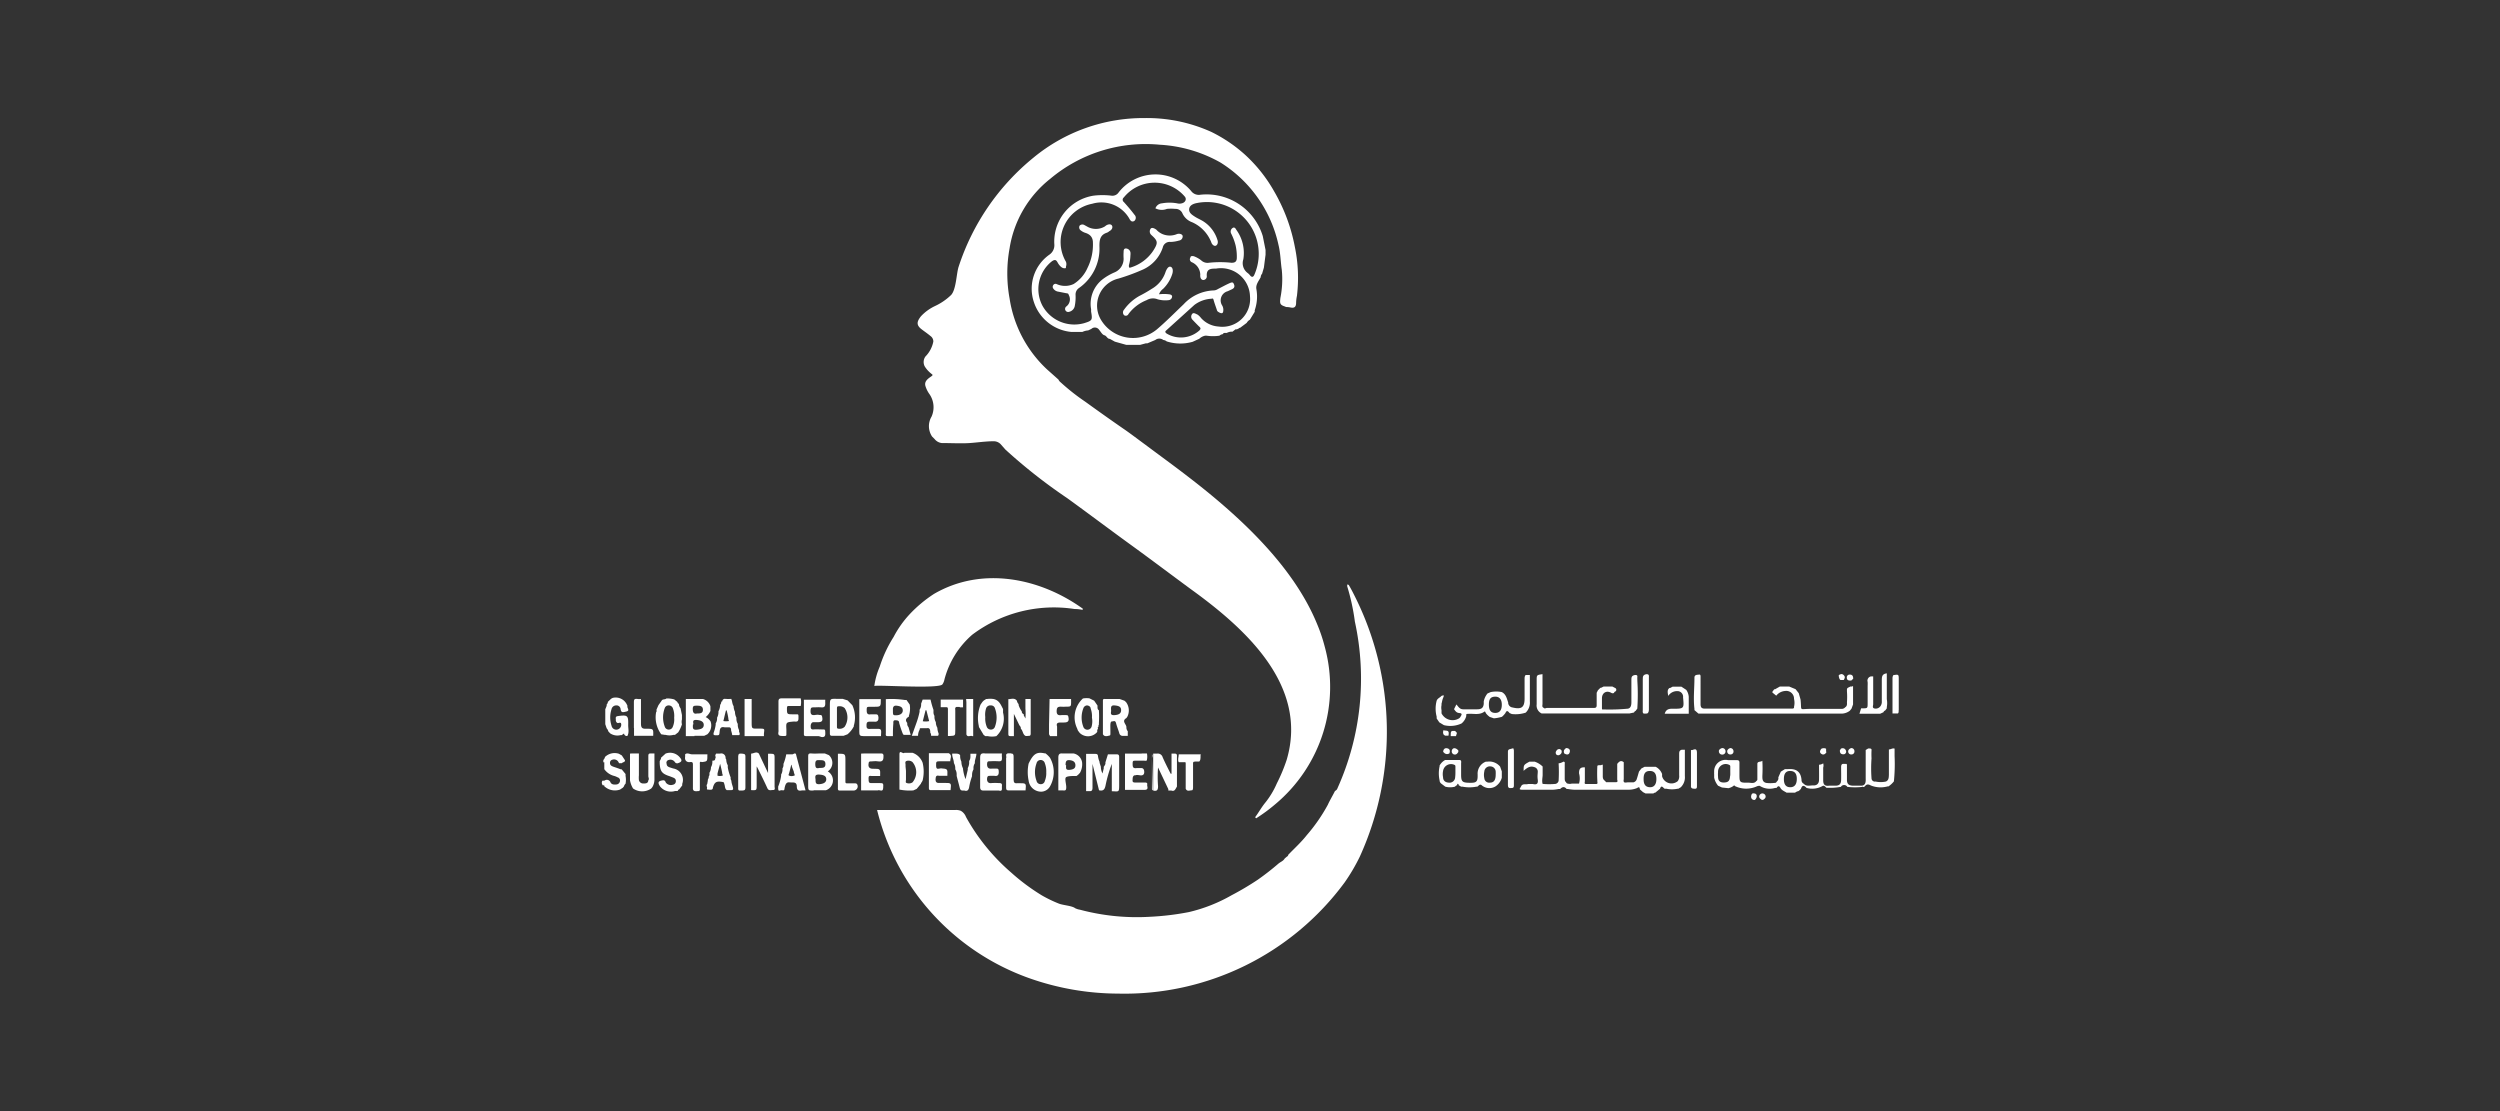 <svg id="Layer_1" data-name="Layer 1" xmlns="http://www.w3.org/2000/svg" viewBox="0 0 180 80"><rect x="0" y="0" width="180" height="80" fill="#333333" stroke="none"/><defs><style>.cls-1{fill:#fff;}</style></defs><title>01</title><path class="cls-1" d="M88.74,23.88l-.11,0a.8.8,0,0,0-.3.09l-.1,0c-.09,0-.14,0-.19.09a.05.05,0,0,0,0,0,.44.44,0,0,0-.24.11h0a3.15,3.15,0,0,1-.92,0h-.11a.85.85,0,0,0-.42.22s0,0,0,0l-.48.22h0l0,0A3.22,3.22,0,0,1,84,24.58h0a.43.43,0,0,0-.24-.1h0a.47.47,0,0,0-.58,0l-.57.24h-.11l-.41.11H81.3l-.21,0-.82-.23h0l-.36-.2c-.19,0-.23-.22-.39-.26s-.26-.25-.38-.39a.37.37,0,0,0-.56-.07h0l-.23.11h0a1.19,1.19,0,0,0-.42.11l-.33,0h-.46a3.14,3.14,0,0,1-2.71-2.18,3,3,0,0,1,1.12-3.38.82.82,0,0,0,.36-.77,3.35,3.35,0,0,1,2.81-3.48,5.31,5.31,0,0,1,1.32,0,.53.53,0,0,0,.49-.22,3.36,3.36,0,0,1,5.23-.12.68.68,0,0,0,.67.27A4.23,4.23,0,0,1,90.92,17l.2,1v.34l-.12.93-.13.44a.39.39,0,0,0-.1.25s0,0,0,0c-.14.27-.37.53-.31.86a3,3,0,0,1-.12,1.52l0,.11-.35.57h0a.63.63,0,0,0-.23.23h0l-.47.35s-.08,0-.1.05l-.13.06-.1,0ZM83.19,15a.54.54,0,0,1,.47-.36,3.07,3.07,0,0,1,1.09,0,.66.66,0,0,0,.34,0c.26-.06.37-.31.21-.49a2.85,2.85,0,0,0-4.38.06.21.21,0,0,0,0,.34c.26.29.52.59.76.91a.3.3,0,0,1,0,.44c-.18.12-.29,0-.38-.18a2.32,2.32,0,0,0-2.66-1.05,2.81,2.81,0,0,0-1.89,4.18.5.5,0,0,1,0,.34c0,.12,0,.14-.16.12s-.33-.21-.43-.39-.18-.3-.47-.07A2.56,2.56,0,0,0,75.05,22a2.62,2.62,0,0,0,3,1.27c.59-.18.62-.22.51-.83,0-.05,0-.11,0-.17a2.24,2.24,0,0,1,.84-2.17,4,4,0,0,1,.85-.49,1.06,1.06,0,0,0,.65-1,3.44,3.44,0,0,1,0-.46c0-.1,0-.27.18-.26a.35.35,0,0,1,.31.27.86.86,0,0,1,0,.23,2.84,2.84,0,0,1-.11.71c0,.15,0,.21.16.15a3,3,0,0,0,1.58-1.18c.38-.59.35-.72-.1-1.13l-.06-.06a.34.34,0,0,1,0-.43c.1-.09.27,0,.39.08a1.28,1.28,0,0,0,.44.32,1.35,1.35,0,0,0,1.06,0c.17-.05.36,0,.4.13a.3.3,0,0,1-.26.34,2.43,2.43,0,0,1-.6.1.51.51,0,0,0-.57.4,2.66,2.66,0,0,1-1.39,1.57,14.55,14.55,0,0,1-1.81.67,2,2,0,0,0-1.23,3,2.69,2.69,0,0,0,4,.66c.67-.57,1.29-1.2,1.93-1.81a3.1,3.1,0,0,1,2.18-1,.59.59,0,0,0,.29-.1c.26-.13.51-.27.77-.39s.32-.12.39.06,0,.29-.2.37l-.26.12A.68.68,0,0,0,88,22a.65.65,0,0,1,.08.27c0,.09,0,.21-.06.26s-.19,0-.28-.06a.23.23,0,0,1-.13-.17c-.07-.21-.15-.42-.21-.63s-.06-.18-.19-.16a2.22,2.22,0,0,0-1.22.45l-2,1.81c-.12.1-.11.15,0,.24a2,2,0,0,0,2.37-.22c.09-.1.11-.16,0-.26s-.35-.35-.52-.53a.31.31,0,0,1,0-.4c.09-.12.26,0,.38.05a1.13,1.13,0,0,1,.25.24,1.84,1.84,0,0,0,1.26.62A2,2,0,0,0,90,21.34a2.09,2.09,0,0,0-2.45-2c-.35,0-.71,0-.66.56a.26.26,0,0,1-.25.26c-.13,0-.21-.12-.22-.26s0-.08,0-.12a1,1,0,0,0-.61-.9.23.23,0,0,1-.1-.34c0-.13.19-.12.3-.07a2,2,0,0,1,.47.27.66.66,0,0,0,.55.18,7.5,7.5,0,0,1,1.64,0c.26,0,.37-.09.38-.34a3.7,3.7,0,0,0-.08-.88,4,4,0,0,0-.33-.89.31.31,0,0,1,.1-.39c.12-.09.21,0,.27.12a2.84,2.84,0,0,1,.51,2.13.88.88,0,0,0,.33,1,.93.93,0,0,1,.14.14c.14.18.24.14.31,0a3.73,3.73,0,0,0-4.13-5.19c-.26.05-.52.16-.55.43s.21.42.41.55.43.22.63.35a2.44,2.44,0,0,1,1,1.34c.06.17,0,.35-.12.4s-.26-.07-.32-.22a1.08,1.08,0,0,0-.08-.19A2.62,2.62,0,0,0,85.83,16a1.21,1.21,0,0,1-.7-.65.53.53,0,0,0-.51-.31,3,3,0,0,0-.6,0A1,1,0,0,1,83.19,15Z"/><path class="cls-1" d="M76.37,27.53a15.38,15.38,0,0,0,1.75,1.38c.9.65,1.8,1.29,2.71,1.92.56.38,1.1.8,1.65,1.2,1,.75,2.08,1.53,3.1,2.32,3.54,2.72,7.48,6.3,9.23,10.53a11.74,11.74,0,0,1,.56,1.64,11,11,0,0,1-3.57,11.4,11.87,11.87,0,0,1-1.36,1l-.07-.08c.24-.32.43-.67.69-1a6,6,0,0,0,.87-1.43,12.17,12.17,0,0,0,.71-1.7c1.59-5.37-3-9.48-6.94-12.32-1.44-1.06-2.87-2.14-4.32-3.19s-3-2.22-4.55-3.34a38.52,38.52,0,0,1-4.44-3.49l-.3-.34a.69.69,0,0,0-.54-.26c-.58,0-1.16.09-1.74.13s-1.3,0-2,0a.77.77,0,0,1-.52-.29l-.18-.18A1.34,1.34,0,0,1,67.07,30a1.66,1.66,0,0,0-.14-1.61,2,2,0,0,1-.3-.6c-.09-.32.16-.51.38-.66s.13-.14,0-.26a2,2,0,0,1-.43-.49.68.68,0,0,1,.05-.71,2.1,2.1,0,0,0,.57-1.08.48.48,0,0,0-.21-.4c-.2-.17-.41-.31-.62-.47-.4-.3-.38-.55-.06-.95a3.3,3.3,0,0,1,1-.73,4.26,4.26,0,0,0,1.17-.8c.36-.39.38-1.49.53-2a16.84,16.84,0,0,1,5.4-7.89,12.45,12.45,0,0,1,8-2.85,11.26,11.26,0,0,1,4.81,1,10.55,10.55,0,0,1,2.4,1.62,10.67,10.67,0,0,1,2.12,2.66,12.64,12.64,0,0,1,1.49,4,10.93,10.93,0,0,1,.15,3.52,2.84,2.84,0,0,0-.06.5c0,.29-.12.4-.4.34s-.27,0-.4-.07c-.37-.12-.38-.22-.33-.63a6.83,6.83,0,0,0,.1-2c-.09-.6-.09-1.21-.24-1.81a9.32,9.32,0,0,0-4.18-5.93,10,10,0,0,0-4.37-1.28,10.68,10.68,0,0,0-7.89,2.46,7.94,7.94,0,0,0-2.92,5,10,10,0,0,0,0,3.61,8.77,8.77,0,0,0,2.7,5.11l.82.73A.49.49,0,0,0,76.37,27.53Z"/><path class="cls-1" d="M90.82,42.45l-.06,0A1.78,1.78,0,0,0,89.71,44a1.92,1.92,0,0,0,1.19,2,2,2,0,0,0,2.14-.4,2,2,0,0,0,.43-2.2A1.94,1.94,0,0,0,90.82,42.45Z"/><path class="cls-1" d="M87.35,38.61c-.1-.07-.17,0-.26,0a2.22,2.22,0,0,0-.85,2.81,2.08,2.08,0,0,0,1.56,1.25,1.51,1.51,0,0,0,.94,0,2.22,2.22,0,0,0-.69-4.38c-.25,0-.45-.12-.61.16Z"/><path class="cls-1" d="M78.22,31.63A2.33,2.33,0,0,0,77,34.25a2.35,2.35,0,0,0,4.58-1,2.32,2.32,0,0,0-3.24-1.62Z"/><path class="cls-1" d="M83.87,39.41a2.33,2.33,0,0,0,2.37-2.34,2.36,2.36,0,1,0-4.71,0A2.32,2.32,0,0,0,83.87,39.41Z"/><path class="cls-1" d="M74.82,32.61a2.3,2.3,0,0,0,2.35-2.25,2.36,2.36,0,1,0-2.35,2.25Z"/><path class="cls-1" d="M93.74,49.47A1.48,1.48,0,0,0,95.24,48a1.51,1.51,0,1,0-3,0A1.47,1.47,0,0,0,93.74,49.47Z"/><path class="cls-1" d="M94.33,52.41a1.05,1.05,0,0,0,1.09-1.07,1.07,1.07,0,0,0-1.07-1,1.06,1.06,0,0,0,0,2.11Z"/><path class="cls-1" d="M96.3,56.75a19.24,19.24,0,0,0,1.25-12A15.4,15.4,0,0,0,97,42.22s0-.12,0-.13.11,0,.13.06c.13.22.25.45.36.67a21.75,21.75,0,0,1,.42,18.85,13.48,13.48,0,0,1-1.1,1.87,19.68,19.68,0,0,1-16.29,8,19.35,19.35,0,0,1-6.44-1.12A17.22,17.22,0,0,1,63.15,58.32h5.63a.89.89,0,0,1,.4.06.85.85,0,0,1,.37.44,14.61,14.61,0,0,0,3.25,4A14.94,14.94,0,0,0,75,64.46a9.44,9.44,0,0,0,1.24.6c.3.12.94.15,1.17.33a1.18,1.18,0,0,0,.35.11,15.88,15.88,0,0,0,5,.51,19.48,19.48,0,0,0,2.84-.34,11.42,11.42,0,0,0,3.07-1.21,20.88,20.88,0,0,0,1.89-1.12,18.85,18.85,0,0,0,1.5-1.17c.15-.12.34-.18.44-.36l.14-.12,0,0s.12-.06.11-.14c.45-.47.93-.9,1.33-1.41a12.24,12.24,0,0,0,1.52-2.19c.15-.33.34-.64.52-1A.33.33,0,0,0,96.3,56.75Z"/><path class="cls-1" d="M98.67,56.05c0-.19-.18-.23-.3-.27a1.15,1.15,0,0,0-1.49.62,1.17,1.17,0,0,0,.52,1.51A1.19,1.19,0,0,0,99,57.46c.28-.45.19-1.15-.17-1.31C98.78,56.08,98.73,56.06,98.67,56.05Z"/><path class="cls-1" d="M97.76,59.09l0,0a1.49,1.49,0,0,0-1.89-.32,1.53,1.53,0,0,0-.68,1.86,1.46,1.46,0,0,0,1.55,1,1.51,1.51,0,0,0,1.05-2.5Z"/><path class="cls-1" d="M89.88,67.08h0a1.59,1.59,0,0,0,1.65.49,1.66,1.66,0,0,0,1.34-1.31,1.69,1.69,0,0,0-.69-1.88,1.7,1.7,0,0,0-1.94-.11A1.77,1.77,0,0,0,89.88,67.08Z"/><path class="cls-1" d="M73.67,65.41a2.3,2.3,0,0,0-2.3-2.36,2.34,2.34,0,1,0,0,4.68A2.3,2.3,0,0,0,73.67,65.41Z"/><path class="cls-1" d="M76.52,70.3a2.33,2.33,0,0,0,2.35-2.41,2.35,2.35,0,1,0-2.35,2.41Z"/><path class="cls-1" d="M79.89,68.61a2.34,2.34,0,1,0,2.33-2.34A2.29,2.29,0,0,0,79.89,68.61Z"/><path class="cls-1" d="M67.78,63.55A2.2,2.2,0,0,0,70,61.35a2.24,2.24,0,1,0-4.48,0A2.21,2.21,0,0,0,67.78,63.55Z"/><path class="cls-1" d="M87.31,65.86a1.89,1.89,0,0,0-1.93,1.89,1.93,1.93,0,0,0,1.91,1.93,2,2,0,0,0,1.93-1.94A1.9,1.9,0,0,0,87.31,65.86Z"/><path class="cls-1" d="M94.32,61.51a1.66,1.66,0,0,0-1.71,1.67,1.7,1.7,0,0,0,3.39,0A1.68,1.68,0,0,0,94.32,61.51Z"/><path class="cls-1" d="M70,45.7a6.44,6.44,0,0,0-2,3.22.89.89,0,0,1-.15.36c-.3.34-4.9,0-4.9.12a5.31,5.31,0,0,1,.39-1.4,9.22,9.22,0,0,1,1-2.14,7.46,7.46,0,0,1,1.16-1.64,9.43,9.43,0,0,1,1.75-1.46c3.44-2,7.6-1.16,10.69,1.05,0,0,.05,0,0,.1a2.69,2.69,0,0,0-.57-.06A9.77,9.77,0,0,0,70,45.7Z"/><path class="cls-1" d="M66.15,45.42a1.69,1.69,0,0,0-1.72,1.71,1.67,1.67,0,0,0,1.66,1.68,1.76,1.76,0,0,0,1.73-1.69A1.73,1.73,0,0,0,66.15,45.42Z"/><path class="cls-1" d="M68.78,45.72a1.55,1.55,0,1,0-1.55-1.55A1.55,1.55,0,0,0,68.78,45.72Z"/><path class="cls-1" d="M79.59,55v-.11l.18-.58h.63c.18,0,.18.11.18.24,0,.64,0,1.27,0,1.9s0,.53-.53.52h0V55a9.75,9.75,0,0,0-.45,1.55c-.06.3-.17.42-.47.35h0L78.66,55c0,.58,0,1.14,0,1.71,0,.19-.05.27-.23.25l-.23,0V54.28l.62,0c.14,0,.23,0,.24.2a1.66,1.66,0,0,0,.11.38v.06s0,0,0,0a.08.08,0,0,1,0,0h0l.09.28s0,0,0,0a1.1,1.1,0,0,0,.12.49l.09-.37,0-.11A.74.74,0,0,0,79.59,55Z"/><path class="cls-1" d="M58.58,56.92c-.39,0-.39,0-.39-.41,0-.66,0-1.33,0-2,0-.2,0-.28.25-.26s.4,0,.61,0h.34s0,0,0,0l.29.12h0a.74.74,0,0,1-.08,1.17.75.75,0,0,1-.14,1.36H59.1a0,0,0,0,0-.05,0h-.47Zm.14-.8c0,.22,0,.36.28.34s.49-.12.49-.35-.17-.32-.5-.34S58.69,55.91,58.72,56.12Zm.3-.83c.23,0,.42,0,.41-.29s-.22-.26-.42-.27-.31,0-.31.28S58.78,55.35,59,55.29Z"/><path class="cls-1" d="M50,53h-.62V50.33h1.24a.79.79,0,0,1,.53.52v.34a1.19,1.19,0,0,1-.34.44.88.88,0,0,1,.35.31h0a.87.87,0,0,1-.23.93h0l-.23.11H50Zm-.11-.84c0,.2-.06.41.27.38s.5-.11.51-.33-.16-.34-.48-.37S49.89,51.94,49.93,52.15Zm.29-.79c.22,0,.43,0,.43-.27s-.21-.29-.43-.29-.31,0-.3.27S50,51.43,50.22,51.36Z"/><path class="cls-1" d="M81.17,51.6l-.07.1c-.37.22,0,.44,0,.65v.06a.43.43,0,0,0,.1.24l0,.1,0,.23h-.34a.24.24,0,0,1-.27-.19c-.07-.24-.17-.47-.23-.71s-.17-.14-.28-.14-.12.11-.13.2,0,.38,0,.58,0,.23-.07.24-.36.14-.47-.1V50.44c0-.15.12-.11.21-.11h1l.34.12h0l.12.11h0A1,1,0,0,1,81.17,51.6ZM80,51.19c0,.1-.1.32.23.3s.49-.12.49-.36-.15-.31-.47-.34S80,51,80,51.19Z"/><path class="cls-1" d="M64.29,53H63.9c-.16,0-.12-.12-.12-.21,0-.82,0-1.63,0-2.45a6.32,6.32,0,0,1,1.37.06l.06,0,.06,0,.23.33h0a1.71,1.71,0,0,1-.06.81l0,.06c-.2.11-.29.25-.12.45l0,.06a.34.34,0,0,0,.09.24h0l.16.56-.38,0h-.12a.23.23,0,0,1-.08-.11,7.32,7.32,0,0,1-.25-.75c0-.19-.16-.19-.3-.19s-.12.14-.12.23C64.29,52.44,64.29,52.71,64.29,53Zm0-1.89c0,.39,0,.39.24.39s.48-.11.47-.36-.21-.3-.44-.33S64.28,50.94,64.29,51.09Z"/><path class="cls-1" d="M66.43,54.92s0,0,0,0a2.73,2.73,0,0,1,0,1.27l-.06.12s-.06.06-.06.11l0,0-.15.19L66,56.8l-.24.11h0a3.74,3.74,0,0,1-1-.06c0-.51,0-1,0-1.53,0-.31,0-.63,0-1s.25,0,.36-.12h.58A1.2,1.2,0,0,1,66.43,54.92Zm-1.2.63c0,.19,0,.37,0,.55s-.06.24.06.28a.46.46,0,0,0,.41-.05,1.13,1.13,0,0,0,0-1.46.45.45,0,0,0-.43-.08c-.14.05-.06.2-.07.31S65.23,55.4,65.23,55.55Z"/><path class="cls-1" d="M55.36,54.27c.41,0,.41,0,.41.37,0,.67,0,1.35,0,2,0,.08.07.24-.1.24s-.32.08-.42-.13c-.21-.47-.44-.92-.66-1.37a1.59,1.59,0,0,0-.11-.2c0,.5,0,.92,0,1.33s0,.39-.4.38h0V54.26c.19,0,.37-.18.56,0l.66,1.4,0,0V54.27Z"/><path class="cls-1" d="M61.48,52.23a.07.07,0,0,0,0,.06,1.85,1.85,0,0,1-.46.58h0l-.29.11h-.81c-.17,0-.17-.09-.17-.21,0-.63,0-1.25,0-1.88s0-.58.61-.57h.32l.35.11h0l.34.35h0A2.11,2.11,0,0,1,61.48,52.23Zm-1.22-.58h0v.66c0,.1,0,.16.15.16a.49.49,0,0,0,.41-.15,1.23,1.23,0,0,0,0-1.33.51.51,0,0,0-.39-.14c-.12,0-.17,0-.17.16S60.26,51.43,60.26,51.65Z"/><path class="cls-1" d="M73.71,51.42l0,.08.12.23a4.35,4.35,0,0,0,0-.71c0-.23,0-.46,0-.69h.38c0,.83,0,1.66,0,2.49,0,.21-.13.15-.24.17h-.12c-.22-.1-.19-.38-.35-.52v-.06a.32.32,0,0,0-.1-.18v0l-.4-.83,0,0v1.38L73,53h-.22c-.13,0-.18,0-.18-.18,0-.83,0-1.65,0-2.48.2,0,.45-.12.62.12a.4.4,0,0,0,.12.23.07.07,0,0,0,0,0s0,.06,0,.07h0a1.53,1.53,0,0,0,.23.46h0A.19.19,0,0,0,73.71,51.42Z"/><path class="cls-1" d="M45.11,50.68l.06.12a.31.31,0,0,1,0,.08c0,.12.19.29-.07.35s-.38.11-.42-.2a.29.29,0,0,0-.32-.24.34.34,0,0,0-.33.27,1.93,1.93,0,0,0,0,1.19.35.35,0,0,0,.41.28.36.36,0,0,0,.29-.35c0-.23-.17-.11-.25-.12s-.15-.12-.14-.22-.07-.25.14-.28c.71-.1.77-.05.75.65,0,.26.08.53-.06.78a.2.2,0,0,1-.24-.18v-.05l0,.05,0,0-.17.12h0l-.08,0h0a.94.94,0,0,1-.75-.13h0l-.13-.14a.48.48,0,0,0-.12-.22l-.1-.3,0-.27v-.47l0-.33.1-.25,0-.09.08-.12h0l0-.07h0l.24-.23.11-.06A.89.89,0,0,1,45.11,50.68Z"/><path class="cls-1" d="M62.22,54.25h1.21c.08,0,.16,0,.18.12v.12c0,.26-.09.37-.37.33s-.32,0-.49,0-.2,0-.22.21.09.33.34.32c.52,0,.52,0,.5.52h-.63c-.25-.05-.2.13-.2.26s0,.27.21.25h.51c.35,0,.35,0,.33.35s-.27.1-.39.18h-.4l-.8,0V54.26s0,0,0,0Z"/><path class="cls-1" d="M47.61,52.87v0a2.05,2.05,0,0,1-.37-1.59h0c.07-.07,0-.16.05-.24l.12-.27.22-.31c.07-.15.25-.07.35-.17a1.82,1.82,0,0,1,.57.07h0l.23.19a.05.05,0,0,0,0,0s0,.1.1.12h0A.55.55,0,0,0,49,51V51l.1.48v.32a.7.7,0,0,0,0,.35l0,0a2.36,2.36,0,0,1-.27.58h0l-.23.18-.11,0a1.1,1.1,0,0,1-.57,0l-.06,0Zm.93-1.19a1.51,1.51,0,0,0-.1-.7.31.31,0,0,0-.29-.19.29.29,0,0,0-.29.2,1.88,1.88,0,0,0,0,1.32.3.3,0,0,0,.3.22.3.3,0,0,0,.28-.2A1.33,1.33,0,0,0,48.54,51.68Z"/><path class="cls-1" d="M82.2,54.25h.17c.07,0,.19,0,.21,0a1.14,1.14,0,0,1,0,.45c0,.12-.16.06-.25.07h-.57c-.17,0-.21,0-.21.21s0,.37.3.32c.1,0,.21,0,.32,0s.19.06.21.21,0,.36-.31.31-.23,0-.35,0-.17.13-.17.25-.06.28.18.27h.66c.1,0,.24,0,.21.14s.14.37-.17.39H81l0,0V54.26H82.2Z"/><path class="cls-1" d="M84.34,56.92h-.12l-.1,0,0-.1-.74-1.56a8.8,8.8,0,0,0,0,1.35c0,.29-.09.37-.35.31V54.61c0-.1,0-.21,0-.3v-.05h.28a.36.36,0,0,1,.4.26c.18.41.38.8.58,1.19h.06V54.26h.23c.2,0,.16.15.16.27,0,.7,0,1.4,0,2.1C84.62,56.84,84.57,57,84.34,56.92Z"/><path class="cls-1" d="M78.44,50.28l.34.17.24.35,0,.1c0,.08,0,.18.1.24h0a7.06,7.06,0,0,1,0,.92v.12a0,0,0,0,0,0,0h0c-.06.05,0,.12-.06.18s0,.07,0,.12a.14.14,0,0,0-.06.11h0s0,0,0,.06,0,0,0,.05a.86.86,0,0,1-1.26.07l-.13-.17-.06-.16a1.84,1.84,0,0,1,.42-2.15h0A1.56,1.56,0,0,1,78.44,50.28Zm.18,1.39a1.58,1.58,0,0,0-.09-.65c0-.12-.11-.22-.27-.23A.3.3,0,0,0,78,51a1.85,1.85,0,0,0,0,1.33.31.31,0,0,0,.31.21.32.32,0,0,0,.29-.24A1.46,1.46,0,0,0,78.62,51.67Z"/><path class="cls-1" d="M75.21,54.24h.06a1.67,1.67,0,0,1,.33.32,2.1,2.1,0,0,1,0,2.06A.75.75,0,0,1,75,57a.91.91,0,0,1-.94-.8,3,3,0,0,1,0-1.22h0C74.4,54.27,74.64,54.12,75.21,54.24Zm.12,1.37a1.58,1.58,0,0,0-.1-.65.31.31,0,0,0-.29-.24.3.3,0,0,0-.31.24,1.82,1.82,0,0,0,0,1.26.3.3,0,0,0,.29.24.29.29,0,0,0,.31-.24A1.43,1.43,0,0,0,75.33,55.61Z"/><path class="cls-1" d="M70.48,52.34s0,0,0-.05a2.61,2.61,0,0,1,.12-1.56h0l.14-.2h0l.09-.09h0l.17-.11.06,0a1.54,1.54,0,0,1,.48,0c.41.09.52.42.68.72v.06l0,.2A1.73,1.73,0,0,1,71.74,53l0,0a1.49,1.49,0,0,1-.63,0h0L71,53l-.06,0-.12-.09s0,0,0,0Zm.46-.71a1.59,1.59,0,0,0,.1.68.31.31,0,0,0,.3.22.3.3,0,0,0,.3-.22,1.88,1.88,0,0,0,0-1.3.29.29,0,0,0-.3-.22A.32.32,0,0,0,71,51,1.47,1.47,0,0,0,70.94,51.63Z"/><path class="cls-1" d="M45.48,54.25H46l0,.57v1a1.93,1.93,0,0,0,0,.34.31.31,0,0,0,.33.25c.17,0,.33,0,.35-.23h0c.08-.09,0-.2,0-.3V54.47c0-.13,0-.23.17-.22h.27c0,.62,0,1.25,0,1.87a1.08,1.08,0,0,1-.15.55l-.08.1a1.14,1.14,0,0,1-1.31,0s0,0,0,0a1.63,1.63,0,0,1-.22-.59V54.37l0-.11h0Z"/><path class="cls-1" d="M68.21,55.86l-.56,0c-.21-.05-.28,0-.29.24s.11.29.31.27H68c.5,0,.5,0,.44.52H67c-.13,0-.12-.1-.12-.19,0-.82,0-1.65,0-2.47h1.43c.28.15.1.38.11.58h-.63c-.41,0-.39,0-.39.33s.22.18.35.18C68.23,55.36,68.23,55.35,68.21,55.86Z"/><path class="cls-1" d="M63.43,53H62.16c-.22,0-.3-.05-.29-.3,0-.78,0-1.57,0-2.36h1.55c0,.55,0,.55-.51.55H62.6c-.15,0-.2,0-.2.2s0,.4.31.34c.1,0,.21,0,.32,0s.2,0,.22.21-.06.36-.32.32c-.1,0-.21,0-.31,0s-.22,0-.23.21,0,.35.3.31H63C63.47,52.46,63.47,52.46,63.43,53Z"/><path class="cls-1" d="M71.92,56.92h-1.1c-.18,0-.25-.06-.25-.26,0-.67,0-1.34,0-2,0-.3,0-.46.37-.41h1.2a1.32,1.32,0,0,0,0,.28c0,.21,0,.3-.27.28a5.42,5.42,0,0,0-.57,0c-.16,0-.22,0-.23.2s.07.37.34.33h.28c.17,0,.21,0,.22.21s-.05.36-.31.31c-.1,0-.21,0-.32,0s-.19,0-.21.19.06.37.33.33a4,4,0,0,1,.49,0c.15,0,.27,0,.25.2S72.21,57,71.92,56.92Z"/><path class="cls-1" d="M43.44,54.89v-.17h0a.44.44,0,0,0,.12-.22h0a1,1,0,0,1,1-.23l.21.12.23.35c0,.16-.17.12-.22.21l-.1,0-.11,0a.05.05,0,0,0,0,0,.83.83,0,0,0-.07-.13.36.36,0,0,0-.41-.12.22.22,0,0,0-.17.24c0,.18.15.23.29.28l.49.17.06,0,.28.34v.06l0,.07h0a1.57,1.57,0,0,1,0,.57s0,0,0,0a.34.34,0,0,0-.11.18h0l-.08.1h0l-.21.14s0,0,0,0a1.12,1.12,0,0,1-1.14-.25s0,0,0-.05,0-.06-.05,0-.2-.21-.06-.35a.32.32,0,0,0,.14,0,.28.28,0,0,1,.43.14c.09.16.27.16.44.14a.28.28,0,0,0,.24-.25.23.23,0,0,0-.17-.26,1.22,1.22,0,0,0-.24-.1,1.24,1.24,0,0,1-.72-.49v-.5Z"/><path class="cls-1" d="M47.92,54.26s0,0,0,0a.9.9,0,0,1,1,.24c.23.25.18.36-.14.46-.16,0-.16-.07-.22-.13a.38.38,0,0,0-.42-.11A.2.2,0,0,0,48,55c0,.16.12.22.25.26l.22.07a.83.83,0,0,1,.65,1.11l0,.11-.22.29c-.08,0-.07.09-.12.11l-.17,0a1,1,0,0,1-1.08-.32c-.2-.3-.14-.4.21-.45.16,0,.16.1.21.18a.46.46,0,0,0,.5.14.25.25,0,0,0,.21-.27c0-.2-.17-.23-.31-.29l-.13-.05c-.56-.18-.69-.35-.72-.92v-.17l.09-.17,0-.07Z"/><path class="cls-1" d="M58.93,53h-.87c-.08,0-.18,0-.18-.12v-1l0-1.5h1.54a2.28,2.28,0,0,0,0,.26c0,.22-.06.31-.29.29s-.34,0-.52,0-.24,0-.25.24.06.35.32.31.25,0,.37,0a.12.12,0,0,1,.14.11c.07.31,0,.41-.32.41-.11,0-.21,0-.32,0s-.18.14-.18.27,0,.27.2.25.42,0,.63,0,.21,0,.22.21,0,.38-.3.33A.88.88,0,0,0,58.93,53Z"/><path class="cls-1" d="M51.5,54.61c.06-.07,0-.16,0-.24l.06-.11h.28a.31.31,0,0,1,.4.33.93.93,0,0,0,.05.1,0,0,0,0,0,0,0,.87.87,0,0,0,.11.41l0,.16a3.7,3.7,0,0,0,.21.72.32.32,0,0,0,.05.23c0,.16.07.32.11.48s0,.2-.16.2h-.28c-.15-.1-.12-.27-.17-.41s0-.15-.15-.18c-.42-.07-.56,0-.68.4,0,0,0,0,0,0,0,.23-.24.15-.37.15s0-.16-.08-.23l0-.11c.06-.06.05-.15.07-.23s0-.15.05-.22,0-.16.08-.24l0-.18a.8.8,0,0,0,.11-.4h0a.74.74,0,0,0,.1-.35l0-.12C51.51,54.77,51.48,54.68,51.5,54.61Zm.35.38c-.07.27-.14.49-.19.71,0,0,0,.14,0,.15a.65.65,0,0,0,.34,0c.09,0,0-.11,0-.17S51.92,55.26,51.85,55Z"/><path class="cls-1" d="M52,50.5a.19.19,0,0,1,.23-.18,3,3,0,0,0,.42,0c.08.16.06.36.17.52s0,0,0,0a1,1,0,0,0,.1.41v.06a.92.92,0,0,0,.1.36l0,.1a.74.74,0,0,0,.1.35l0,.11a.88.88,0,0,0,.1.35h0c-.05.12.11.24,0,.35h-.5a2,2,0,0,0-.08-.33c0-.09,0-.25-.17-.23h-.29c-.21-.05-.33,0-.36.25s0,.33-.21.32H51.6c-.2,0-.28,0-.19-.26a2.61,2.61,0,0,0,.12-.5v-.1a.67.67,0,0,0,.1-.3l0-.11a.83.83,0,0,0,.1-.41s0,0,0-.05a1,1,0,0,0,.12-.46h0a.34.34,0,0,0,.08-.23h0Zm.33.65h-.06c-.06.22-.11.44-.16.66,0,0-.05.1,0,.11a1.29,1.29,0,0,0,.34,0c.07,0,0-.07,0-.11C52.43,51.6,52.38,51.38,52.32,51.15Z"/><path class="cls-1" d="M66.32,50.67a.06.06,0,0,0,0,0l.11-.3H67a6.25,6.25,0,0,0,.21.74l0,.12,0,.07h0a.51.51,0,0,0,.07.24l0,.1a.74.74,0,0,0,.1.35.07.07,0,0,0,0,0,.84.84,0,0,0,.11.41h0a1.16,1.16,0,0,0,.09.41c0,.09,0,.17-.09.17h-.35l-.1,0h0c0-.07,0-.16-.06-.22h0c0-.14,0-.38-.24-.33h-.4c-.09,0-.13,0-.12.1h0a.89.89,0,0,0-.12.45h-.45L66,52h0a5.9,5.9,0,0,0,.21-.75l0-.15A.67.67,0,0,0,66.32,50.67Zm.58,1.25-.2-.78h-.06l-.2.79A1.19,1.19,0,0,0,66.9,51.92Z"/><path class="cls-1" d="M57.2,54.25c.08,0,.11,0,.13.13L58,56.91h-.26c-.24.05-.36,0-.37-.28,0-.38-.3-.27-.52-.3s-.29.13-.34.32,0,.28-.18.25-.28.14-.3-.11l0-.16a3.29,3.29,0,0,0,.21-.76l0-.1a.75.75,0,0,0,.1-.36l0-.09a.43.43,0,0,0,.07-.25h0l0-.07V55a3.4,3.4,0,0,0,.2-.69s0,0,0,0h.46Zm-.23.82h0c-.05.19-.09.37-.14.55s-.09.19,0,.23a.47.47,0,0,0,.33,0c.13,0,0-.16,0-.25S57,55.25,57,55.07Z"/><path class="cls-1" d="M77.76,55.64l-.12.13-.13.1s0,0-.05,0c-.23,0-.55,0-.69.08s0,.48,0,.72-.06.26-.24.24H76.2c0-.79,0-1.57,0-2.36,0-.24.08-.32.3-.3h.8a.77.77,0,0,1,.61.64A1.26,1.26,0,0,1,77.76,55.64Zm-1-.55c0,.18-.06.37.25.34s.43-.13.42-.35-.16-.33-.44-.35S76.73,54.93,76.72,55.09Z"/><path class="cls-1" d="M56.62,52.52v.35c0,.07,0,.12-.12.12h-.17c-.23,0-.33-.06-.28-.3a1,1,0,0,0,0-.17c0-.65,0-1.3,0-2,0-.19.06-.24.25-.24.45,0,.9,0,1.35,0a1.29,1.29,0,0,1,0,.55h-.52l-.31,0c-.11,0-.15,0-.16.15,0,.43,0,.45.39.45.1,0,.21,0,.31,0s.12,0,.13.12v.17c0,.29-.17.23-.33.23C56.59,52,56.59,52,56.62,52.52Z"/><path class="cls-1" d="M75.57,50.33h1.55a.78.78,0,0,0,0,.14c0,.41,0,.41-.38.41a2,2,0,0,1-.35,0c-.23,0-.3.06-.31.3s.08.34.32.31a2.41,2.41,0,0,1,.38,0,.12.12,0,0,1,.14.11c.07.3,0,.42-.32.42h-.23c-.23,0-.33.06-.26.29V53l-.28,0h-.24s0-.08-.06-.12v-.69Z"/><path class="cls-1" d="M69.44,56.92h-.12c-.15,0-.19-.08-.22-.2-.07-.29-.15-.57-.22-.85l0-.11a.69.69,0,0,0-.1-.37v-.1a.74.74,0,0,0-.1-.35h0c0-.24-.14-.44-.12-.68h.23c.11,0,.27,0,.34.12l0,.11a1,1,0,0,0,.09.35h0a1.08,1.08,0,0,0,.11.47h0a3,3,0,0,0,.19.79l.16-.68V55.3a.88.88,0,0,0,.1-.35l0-.16a.56.56,0,0,0,.09-.31l0-.21h.43c0,.24-.13.44-.11.68h0a.64.64,0,0,0-.1.35l0,.1a.77.77,0,0,0-.1.42.07.07,0,0,0,0,.06,4.64,4.64,0,0,0-.2.73C69.76,56.84,69.68,57,69.44,56.92Z"/><path class="cls-1" d="M69.09,50.9h-.23c-.13.05-.08.16-.08.25v1.43c0,.39,0,.39-.38.41l-.15,0,0-.22v-.11c0-.54,0-1.07,0-1.61,0-.05,0-.11-.07-.13l-.45,0v-.55h1.61v.34l0,.22h-.22Z"/><path class="cls-1" d="M50.39,55v1.84c0,.17-.15.1-.24.13h0c-.2,0-.27-.06-.26-.26,0-.54,0-1.08,0-1.62,0-.15,0-.25-.21-.22s-.4-.1-.35-.38v-.18c.16-.14.32,0,.49,0h1.11a.19.19,0,0,1,0,.08c0,.43,0,.43-.39.48C50.43,54.83,50.37,54.84,50.39,55Z"/><path class="cls-1" d="M86.35,54.83h-.28c-.2,0-.17.09-.17.2,0,.55,0,1.1,0,1.64,0,.08,0,.24-.09.23s-.34.13-.44-.11V55c0-.09,0-.15-.1-.12h-.4c-.1-.18,0-.38,0-.57h1.59C86.4,54.45,86.5,54.65,86.35,54.83Z"/><path class="cls-1" d="M61.46,56.92h-.94c-.15,0-.2,0-.19-.2,0-.81,0-1.63,0-2.45.54,0,.54,0,.54.53s0,1,0,1.48c0,.13.07.12.15.12h.51c.07,0,.15,0,.19.08A.3.3,0,0,1,61.46,56.92Z"/><path class="cls-1" d="M45.64,52.41V50.73s0-.08,0-.11c0-.23,0-.34.29-.29a1.62,1.62,0,0,0,.22,0c0,.59,0,1.18,0,1.76,0,.31.08.39.38.38.51,0,.52,0,.5.51H45.65v-.57Z"/><path class="cls-1" d="M72.79,54.25c.17,0,.19.09.19.24,0,.55,0,1.09,0,1.64,0,.2.06.29.26.26h.14c.51,0,.51,0,.46.52H72.61c-.16,0-.17-.09-.17-.22,0-.7,0-1.4,0-2.1.06-.11-.1-.3.13-.35h.23Z"/><path class="cls-1" d="M54,53h-.39V50.33h.51c0,.54,0,1.09,0,1.63s0,.5.5.5.41,0,.38.41A.5.5,0,0,1,55,53H54Z"/><path class="cls-1" d="M53.27,56.92c-.14,0-.12-.11-.12-.21,0-.75,0-1.49,0-2.24,0-.19.08-.23.24-.21s.28,0,.28.2q0,1.13,0,2.25c0,.23-.14.2-.27.21Z"/><path class="cls-1" d="M69.56,50.33h.51V53H70c-.13-.07-.34.12-.42-.12V50.56Z"/><path class="cls-1" d="M83,56.9s-.06,0-.06-.08c0-.84,0-1.68,0-2.51.08.09,0,.2,0,.3Z"/><path class="cls-1" d="M136.65,51.37h-.39c0-.85,0-1.7,0-2.54a.43.43,0,0,1,.06-.22h0c.39-.06.39-.06.39.33,0,.73,0,1.45,0,2.17C136.69,51.19,136.73,51.29,136.65,51.37Z"/><path class="cls-1" d="M131.69,56.72c-.05,0-.11,0-.17,0s-.16-.22-.31-.12a1.51,1.51,0,0,1-1.14.13s0,0,0,0c-.17-.19-.31-.22-.4.06l-.08.09-.1.08h0a.53.53,0,0,0-.24.11h-.4l-.22,0c-.15-.1-.34-.16-.44-.34s-.18-.14-.28,0l-.1,0a1.33,1.33,0,0,1-1.08-.13c-.08-.05-.13,0-.2,0a1.86,1.86,0,0,1-1.61,0l-.06-.06,0,0,0,0h0l-.07.06a1,1,0,0,1-.34.15l0,0h0l-.47-.05-.28-.13a1.36,1.36,0,0,1-.28-.58l0-.22a1.09,1.09,0,0,1,0-.18.82.82,0,0,1,1-.86h.63c.14,0,.19.05.19.18,0,.28,0,.56,0,.84,0,.56,0,.62.61.6.21,0,.45.1.61-.12a.12.12,0,0,0,.07-.1s0-.08,0-.13V55c0-.21.27-.12.36-.23h0a10.29,10.29,0,0,1,0,1.11c0,.2,0,.43.28.49a2.25,2.25,0,0,0,.58,0c.08,0,.13,0,.18-.1l0,0a.31.31,0,0,0,.11-.3.09.09,0,0,0,0,0l.18-.41,0,0,.29-.18a0,0,0,0,0,0,0h.2c.64-.06.95.2,1,.77a.29.29,0,0,0,.16.28c.2.22.45.11.69.12s.4-.12.41-.38,0-.74,0-1.11a.05.05,0,0,0,0,0,.54.54,0,0,0,.3-.1h0a.55.55,0,0,1,0,.31c0,.31,0,.61,0,.92s.13.42.42.38h.46c.29,0,.4-.13.41-.39s0-.63,0-.95.2-.21.33-.23.08.14.09.22c0,.3,0,.61,0,.92s.13.42.44.43h.58c.32,0,.34-.26.33-.51V54l.18-.11h.05c.11,0,.21,0,.19.14a5.42,5.42,0,0,0,0,.57,10,10,0,0,0,0,1.45s0,0,0,0a.24.24,0,0,0,.29.22,1.73,1.73,0,0,0,.75,0c.21-.1.2-.3.21-.49,0-.6,0-1.21,0-1.82.14,0,.26-.11.41-.06,0,.18,0,.36,0,.54a12.26,12.26,0,0,1-.05,1.82s0,0,0,0a1.67,1.67,0,0,1-.39.36h-.06a1.89,1.89,0,0,1-1.22-.07c-.18-.1-.29-.09-.41.05s-.16,0-.22.06a4.55,4.55,0,0,1-1,0h-.05a.27.27,0,0,0-.47,0,0,0,0,0,0-.05,0A3.63,3.63,0,0,1,131.69,56.72Zm-7.11-1.15h0V55.2a.12.12,0,0,0-.08-.13.55.55,0,0,0-.8.52,1.93,1.93,0,0,0,0,.34c0,.3.15.42.44.41s.4-.12.42-.42C124.59,55.8,124.58,55.69,124.58,55.57Zm3.86.52c0,.4.15.59.46.59s.47-.21.47-.6-.16-.56-.46-.57S128.44,55.67,128.44,56.09Z"/><path class="cls-1" d="M115.64,56.32h.69c.21,0,.1-.14.11-.23V55c.13-.16.26-.29.47-.12V56.1c-.07.36.19.21.34.23l.35,0a.34.34,0,0,0,.23-.19c.07-.2.12-.4.18-.59l.17-.22.23-.12.11,0,.69,0h0a.94.94,0,0,1,.46.52l0,.16a.7.7,0,0,0,1.13.35s0,0,0,0a.59.59,0,0,0,.1-.41c0-.5,0-1,0-1.52,0-.16,0-.28.19-.33l.22,0c0,.63,0,1.26,0,1.89a1,1,0,0,1-.29.81h0l-.18.11h-.06a1.91,1.91,0,0,1-.79,0l0,0,0,0-.07,0-.06,0c-.11-.05-.23-.32-.34,0l-.35.29a.12.12,0,0,0-.12.05l-.29,0h0l-.28,0-.19-.1s0,0,0,0l-.19-.17c-.07-.05,0-.28-.23-.12a1.58,1.58,0,0,1-.64.12h-3.9a3.34,3.34,0,0,1-.43-.05h-.1c-.16-.2-.32-.16-.47,0h-.12a2.6,2.6,0,0,1-.39.05h-2.22c-.06,0-.14,0-.19-.05l.14-.25h0c.13-.15.32-.06.47-.11h.35c.25.06.39,0,.35-.3s0-.41,0-.62a.33.33,0,0,0-.26-.3c-.31-.11-.53.07-.76.27,0-.43,0-.43.42-.66h.38a1.52,1.52,0,0,1,.57.35l0,.12c0,.17,0,.33,0,.49s-.07.44,0,.64a4.82,4.82,0,0,0,.93,0,.29.29,0,0,0,.22-.22,10.6,10.6,0,0,0,0-1.26.82.82,0,0,0,.34-.12c.14,0,.1.11.1.19,0,.34,0,.68,0,1,0,.11,0,.22.1.29h0a.13.13,0,0,0,.12.1.57.57,0,0,0,.29,0h.52a1.34,1.34,0,0,0,0-.74c0-.31.08-.45.42-.43,0,.32,0,.64,0,1,0,.07-.07.21.11.2h.69c.17,0,.09-.13.1-.21a10.17,10.17,0,0,1,0-1.1c.09-.09.23,0,.33-.08h.06c0,.28,0,.55,0,.83S115.52,56.15,115.64,56.32Zm2.7-.21c0,.38.15.56.45.57s.47-.2.47-.59-.15-.58-.47-.58S118.33,55.69,118.34,56.11Z"/><path class="cls-1" d="M133.42,49.4v1.32l-.11.3-.12.15a1,1,0,0,1-.57.21H122.56l-.27,0-.29-.25,0-.09c-.09-.75,0-1.5,0-2.25,0-.23.22-.2.34-.22s.1.14.1.22V50.7c0,.22.07.32.3.32H129c.09,0,.19,0,.17-.13a1.22,1.22,0,0,0,0-.57h0a.56.56,0,0,0-.64-.57.89.89,0,0,0-.64.34l-.28-.23c0-.11.09-.14.12-.22s0,0,.05,0l.37-.21.21,0h.46l.46.19.23.29.13.46c.09.84-.12.68.62.67h.18l2.14,0a.34.34,0,0,0,.28-.12c.13-.08.13-.21.12-.34a5.48,5.48,0,0,0,0-.81v-.12c0-.15.15-.15.24-.22l.1,0Z"/><path class="cls-1" d="M107.1,49.93l.23-.1a2,2,0,0,1,.8,0h0c.31.16.36.47.46.75a0,0,0,0,0,0,.05.36.36,0,0,0,.32.31h0c.63.15.86,0,.86-.65V48.9c0-.11,0-.22.08-.3l.11,0,.08,0s0,0,0,0h.11v.23c0,.56,0,1.12,0,1.68a1,1,0,0,1-.3.8s0,0,0,0a2.32,2.32,0,0,1-1,.1l-.16-.07c-.1-.12-.2-.24-.3,0a1.57,1.57,0,0,1-.25.27s0,0,0,0a2.83,2.83,0,0,1-.58.11h0l-.3-.1s0,0,0,0-.23-.17-.29-.3-.06-.1-.11-.07c-.37.26-.78.11-1.17.15-.08,0-.13,0-.12.11a0,0,0,0,0,0,.05,1,1,0,0,1-.34.53h0a1.92,1.92,0,0,1-1.27.12h0l-.33-.2,0,0-.19-.28V51.6a2.24,2.24,0,0,1,0-1.15h0c.06-.17.24-.22.35-.35h0c.06,0,.23-.13.13.11s-.08.3-.13.45v.11a.87.87,0,0,0,0,.36l0,.23a.89.89,0,0,0,1.23.38.33.33,0,0,0,.15-.16c.06-.1.14-.22-.09-.24s-.28-.14-.39-.28a0,0,0,0,0,0,0l.17-.34h0c.14.15.23.35.49.35s.69,0,1,0,.45-.1.48-.39V50.5A1.3,1.3,0,0,1,107.1,49.93Zm.1.8c0,.41.14.6.46.6s.47-.21.47-.59-.17-.59-.49-.58S107.2,50.34,107.2,50.73Z"/><path class="cls-1" d="M117.32,51.37H111a.63.63,0,0,1-.36-.66c0-.57,0-1.15,0-1.73,0-.38,0-.38.42-.44v2.13c0,.12-.06.24.1.3h0c.06.08.15,0,.23,0h3.38c.15,0,.19-.06.19-.2s0-.52,0-.78l0-.11.09-.18a0,0,0,0,0,0,0l.18-.18.05,0,.18-.09h.63l.23.12h0a.15.15,0,0,1,0,.23h0a.15.15,0,0,0-.11.11h0a.19.19,0,0,1-.19,0c-.36-.21-.67,0-.68.37,0,.21,0,.42,0,.64s0,.18.12.18a13.47,13.47,0,0,0,1.68-.05h0c.27,0,.32-.24.32-.46,0-.53,0-1.05,0-1.58,0-.22,0-.34.26-.39h0c.09,0,.18,0,.17.12s0,.21,0,.31a15.55,15.55,0,0,1,0,1.93,0,0,0,0,0,0,.05l-.12.17h0a.23.23,0,0,0-.12.12h0Z"/><path class="cls-1" d="M104.05,54.72h1.08c.11.06.07.17.07.26,0,.27,0,.53,0,.8,0,.49.09.57.57.58h.17c.36,0,.45-.12.45-.48v-.11a.92.92,0,0,1,.59-.93h.11a1,1,0,0,1,.92.36h0l.12.34V56a1.11,1.11,0,0,1-.47.63.85.85,0,0,1-1-.11c-.15-.08-.2.08-.3.12h-.06a2.6,2.6,0,0,1-1,0l-.1,0-.18-.11h0c0-.05,0-.1-.08-.09s0,.05,0,.08h0a.38.38,0,0,0-.18.12h0a1.38,1.38,0,0,1-.7,0h0l-.29-.22a.3.3,0,0,1-.12-.24,2.31,2.31,0,0,1,0-1v-.06A1,1,0,0,1,104.05,54.72Zm.74.83h0v-.34c0-.06,0-.11-.07-.14a.58.58,0,0,0-.82.44,1.14,1.14,0,0,0,0,.45c0,.23.15.38.42.39a.4.4,0,0,0,.45-.37A3.11,3.11,0,0,0,104.79,55.55Zm2.9.22a1.91,1.91,0,0,0,0-.2.39.39,0,0,0-.38-.39.4.4,0,0,0-.44.37,1.11,1.11,0,0,0,0,.48.35.35,0,0,0,.4.32C107.55,56.35,107.69,56.18,107.69,55.77Z"/><path class="cls-1" d="M134,51h.07c.4,0,.4,0,.4-.37,0-.09,0-.17,0-.25v-1a2.62,2.62,0,0,0,0-.28.31.31,0,0,1,.25-.4h.15c0,.66,0,1.32,0,2,0,.1-.09.27.09.31a.42.42,0,0,0,.45-.19.54.54,0,0,0,.08-.33c0-.48,0-1,0-1.46,0-.3,0-.5.36-.55a0,0,0,0,0,0,0c0,.62,0,1.24,0,1.86a1.58,1.58,0,0,1,0,.57V51l-.12.16h0a.18.18,0,0,0-.12.12h0l-.24.11-1.2,0h-.29s0,0,0,0Z"/><path class="cls-1" d="M120.21,49.53a.05.05,0,0,0,.05,0l.17-.09h.63l.35.23h0a1,1,0,0,1,.18.5c0,.41,0,.82,0,1.22l-1.21,0h-.52c.08-.29.27-.37.56-.36.84,0,.84,0,.76-.83a.28.28,0,0,0,0-.09.41.41,0,0,0-.42-.35.76.76,0,0,0-.65.35h0C120.09,49.9,120,49.68,120.21,49.53Z"/><path class="cls-1" d="M121.75,56.56V54a.35.35,0,0,0,.11,0c.23-.1.32-.06.32.22,0,.79,0,1.57,0,2.36,0,.12,0,.22-.16.21S121.73,56.78,121.75,56.56Z"/><path class="cls-1" d="M109,56.39v.17c0,.22-.14.17-.27.18s-.16-.09-.16-.21V54.11c0-.2.2-.17.32-.22s.08.09.11.13v2.37Z"/><path class="cls-1" d="M118.47,51.38h-.12c-.11-.06-.07-.17-.07-.26,0-.73,0-1.46,0-2.19,0-.21,0-.34.26-.39h0c.22,0,.18.12.18.24,0,.78,0,1.57,0,2.35C118.7,51.32,118.65,51.39,118.47,51.38Z"/><path class="cls-1" d="M104.45,53c0-.35,0-.4.32-.37l.13.14-.07.23,0,0-.23,0Z"/><path class="cls-1" d="M104,52.6c.3,0,.34.06.29.37a0,0,0,0,0,0,0l-.24,0-.1-.07a.32.32,0,0,1,0-.34Z"/><path class="cls-1" d="M132.55,53.9c.17-.07.31,0,.36.15a.19.19,0,0,1-.18.26c-.2,0-.26-.1-.26-.28Z"/><path class="cls-1" d="M103.91,54.14c0-.17.1-.31.3-.26s.2.2.15.36l0,0a.3.3,0,0,1-.34,0Z"/><path class="cls-1" d="M105,54.14c-.08.13-.17.23-.34.17a.23.23,0,0,1-.13-.26.21.21,0,0,1,.16-.18c.14,0,.22.07.31.16Z"/><path class="cls-1" d="M132.39,48.61c.11-.07.23-.13.36,0s.07.23,0,.35l0,0c-.07,0-.14,0-.22,0S132.38,48.75,132.39,48.61Z"/><path class="cls-1" d="M133.29,49c-.18,0-.31,0-.32-.21a.2.2,0,0,1,.21-.22c.21,0,.25.13.25.3Z"/><path class="cls-1" d="M131.5,54.17c-.09.13-.21.21-.36.11s-.11-.24,0-.37a.37.37,0,0,1,.34,0,0,0,0,0,0,0,0l0,.06h0v.11S131.49,54.15,131.5,54.17Z"/><path class="cls-1" d="M126.85,57.59c-.1-.07-.22-.14-.18-.29a.23.23,0,0,1,.18-.17.24.24,0,0,1,.26.14c.06.17-.06.25-.17.32Z"/><path class="cls-1" d="M112.41,54a.24.24,0,0,1-.09.33.2.2,0,0,1-.26,0,.21.21,0,0,1,0-.27.23.23,0,0,1,.26-.12Z"/><path class="cls-1" d="M126.32,57.6c-.17,0-.28-.14-.23-.33s.16-.16.28-.13.19.24,0,.44Z"/><path class="cls-1" d="M112.75,53.86c.18,0,.33.09.27.3s-.22.19-.39.09a.28.28,0,0,1,0-.27Z"/><path class="cls-1" d="M124,53.86c.14,0,.24.1.24.24a.23.23,0,0,1-.25.23.23.23,0,0,1-.23-.24C123.74,54,123.86,53.89,124,53.86Z"/><path class="cls-1" d="M124.58,53.86c.11,0,.22.08.23.21a.21.21,0,0,1-.22.25.21.21,0,0,1-.23-.2C124.34,54,124.45,53.9,124.58,53.86Z"/><path class="cls-1" d="M133.29,53.86c.13,0,.24.1.23.25a.21.21,0,0,1-.22.21.21.21,0,0,1-.23-.21C133.06,54,133.16,53.9,133.29,53.86Z"/><path class="cls-1" d="M78.69,17.47c0-.31-.13-.57-.53-.7a1,1,0,0,1-.33-.17.27.27,0,0,1-.1-.35.28.28,0,0,1,.34-.05l.2.11a1.26,1.26,0,0,0,1.27,0l.09-.07c.15-.1.35-.13.43,0s0,.31-.18.4a.82.82,0,0,1-.17.11c-.48.15-.56.49-.55,1a3.46,3.46,0,0,1-1.49,3,.56.56,0,0,0-.23.47,3.32,3.32,0,0,1-.06.83.53.53,0,0,1-.4.4.22.22,0,0,1-.21-.38.64.64,0,0,0,.17-.85c0-.09-.1-.1-.18-.11l-.56-.11a.52.52,0,0,1-.36-.22.21.21,0,0,1,0-.26.19.19,0,0,1,.23-.07,1.47,1.47,0,0,0,1.23,0,2.6,2.6,0,0,0,1-1.16A3.76,3.76,0,0,0,78.69,17.47Z"/><path class="cls-1" d="M83.45,21.19a2.82,2.82,0,0,1,.72,0c.09,0,.24.06.22.17a.27.27,0,0,1-.24.25,2,2,0,0,1-.8-.06.89.89,0,0,0-.79.06,3,3,0,0,0-1.31,1,.21.21,0,0,1-.32.08.29.29,0,0,1,0-.39,3.39,3.39,0,0,1,1.12-1,9.34,9.34,0,0,0,.87-.5,2.18,2.18,0,0,0,1-1.22c.07-.19.2-.43.37-.37s.18.32.11.53a2.61,2.61,0,0,1-.66,1.06A.83.83,0,0,0,83.45,21.19Z"/></svg>